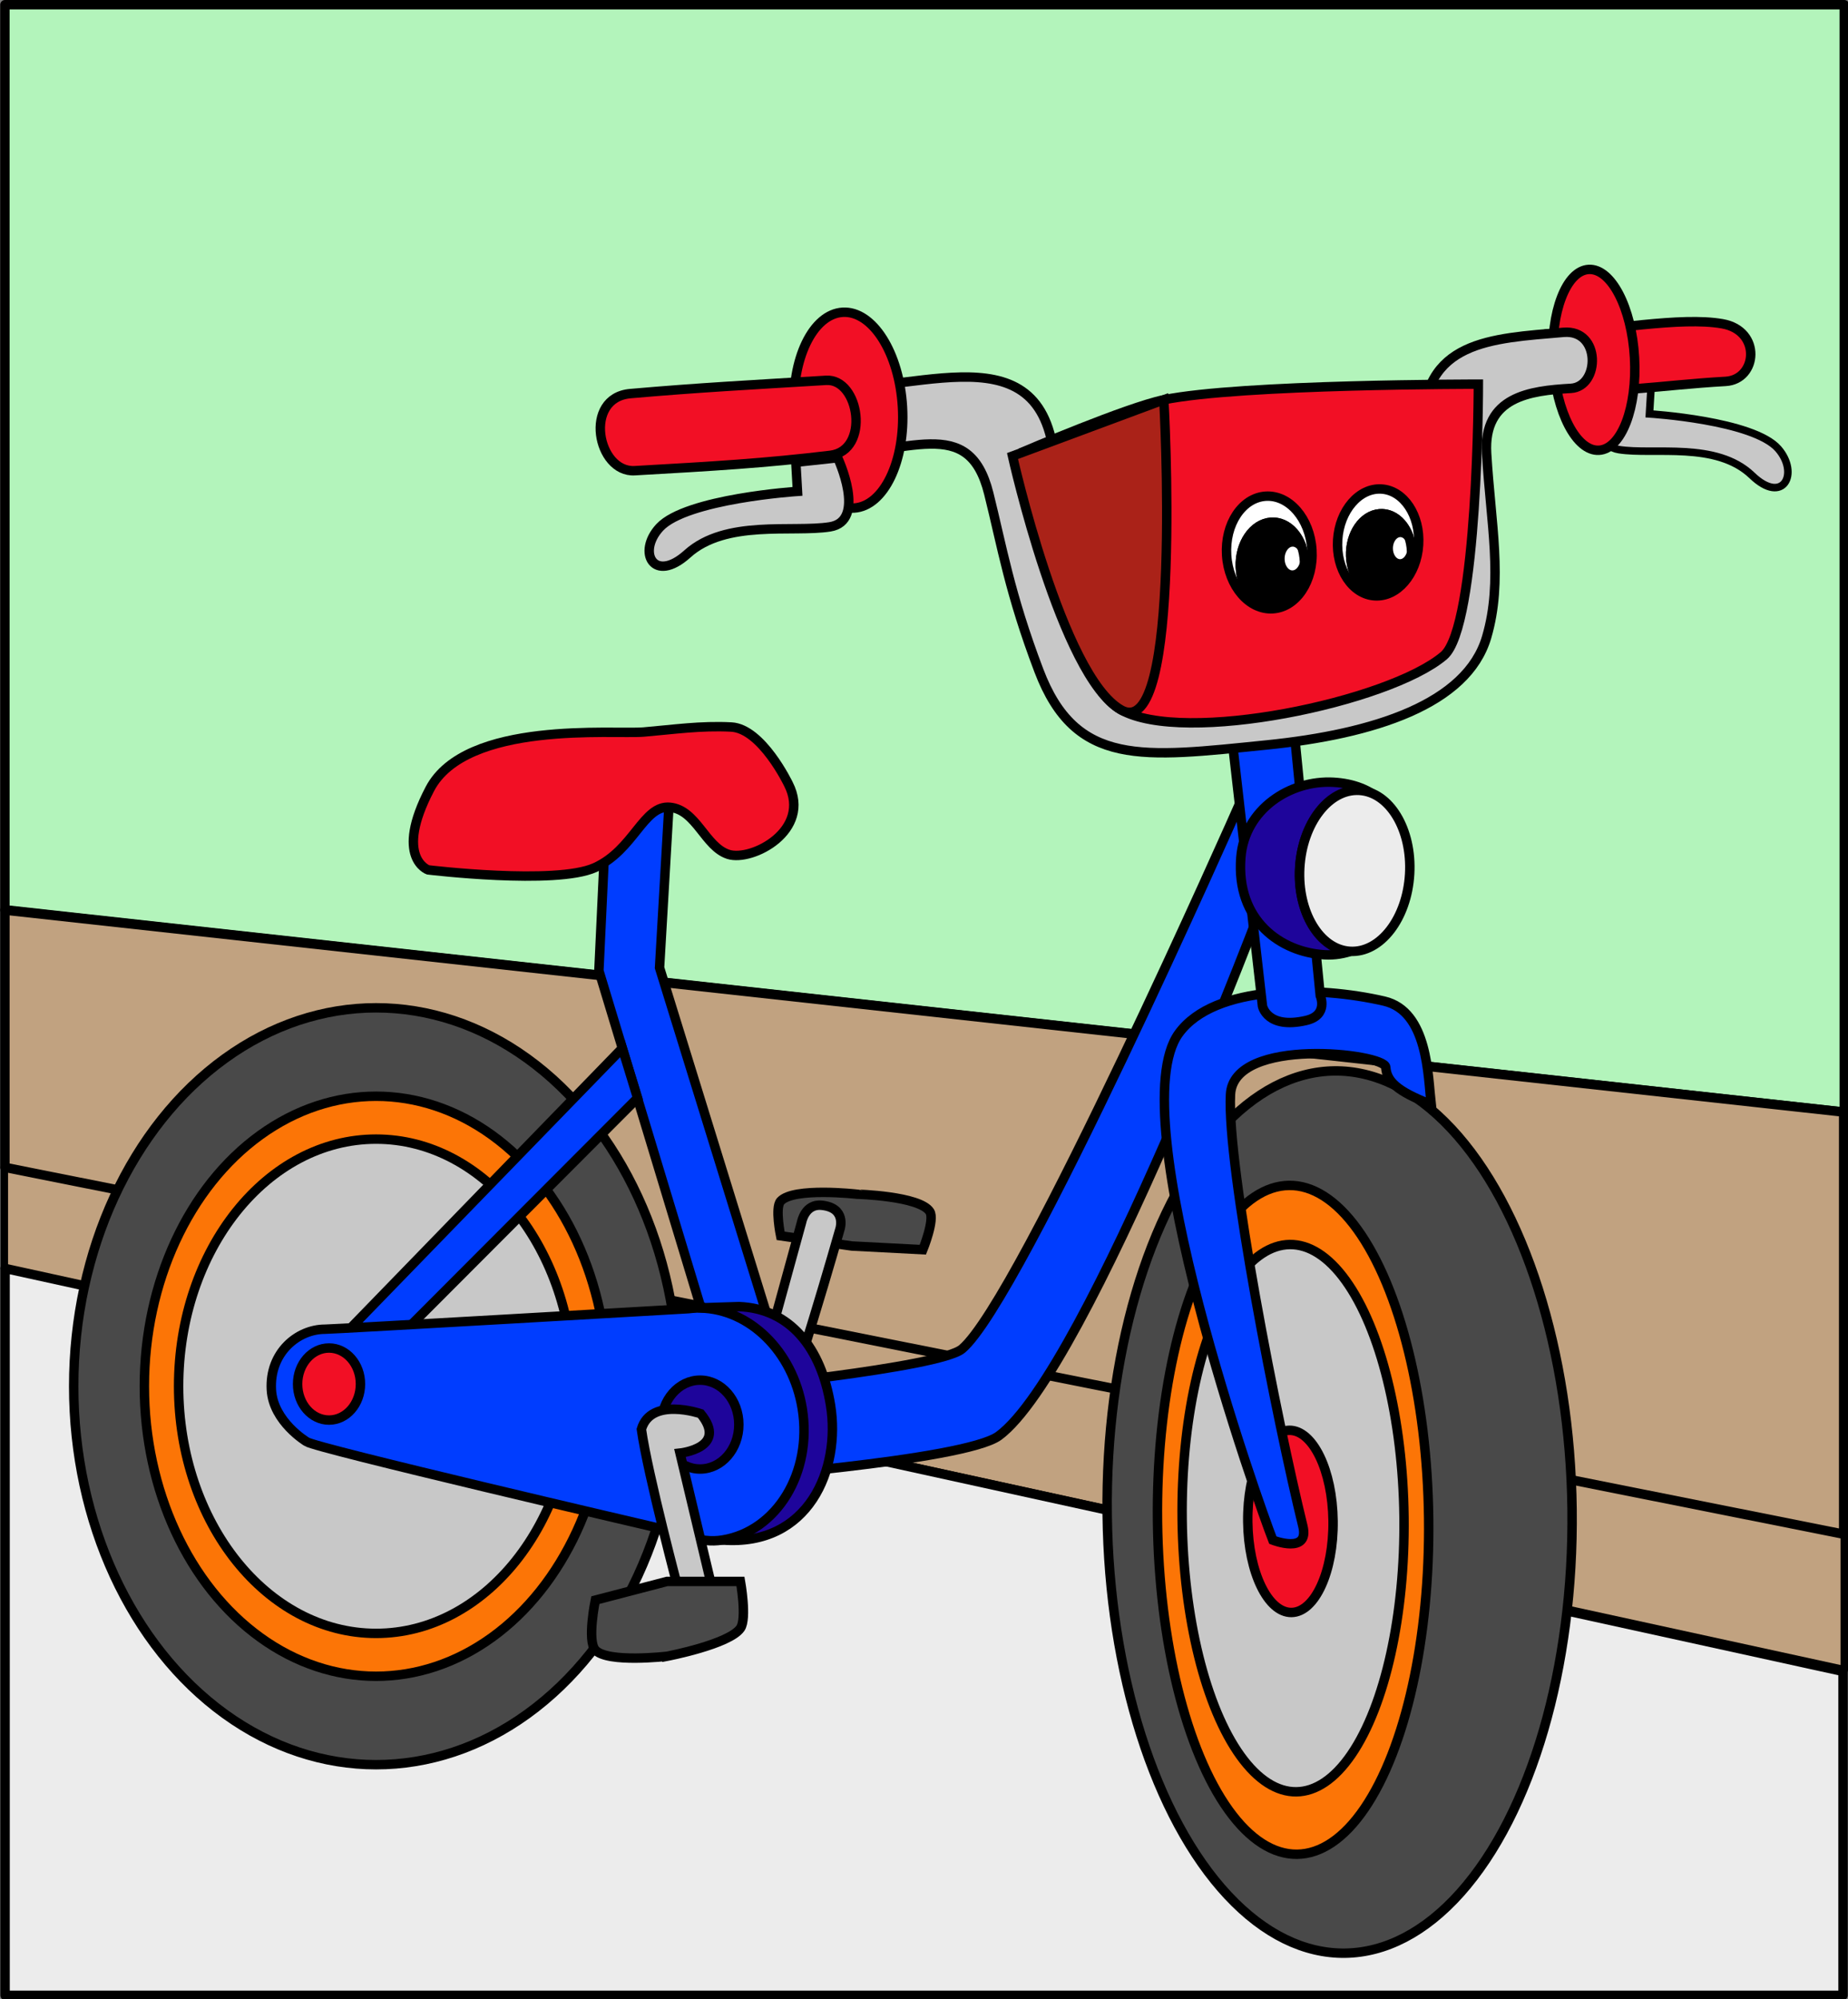 <?xml version="1.0" encoding="iso-8859-1"?>
<!-- Generator: Adobe Illustrator 13.0.2, SVG Export Plug-In . SVG Version: 6.00 Build 14948)  -->
<!DOCTYPE svg PUBLIC "-//W3C//DTD SVG 1.1//EN" "http://www.w3.org/Graphics/SVG/1.1/DTD/svg11.dtd">
<svg version="1.1" id="Layer_1" xmlns="http://www.w3.org/2000/svg" xmlns:xlink="http://www.w3.org/1999/xlink" x="0px" y="0px"
	 width="980px" height="1060px" viewBox="0 0 980 1060" style="enable-background:new 0 0 980 1060;" xml:space="preserve">
<rect x="0" y="0" width="980" height="1060" fill="#808080" stroke="none"/>
<polygon style="fill:#B3F4BB;stroke:#000000;stroke-width:5;stroke-linecap:round;stroke-linejoin:round;" points="2.603,482.41 
	978.033,589.68 978.033,2.5 2.604,2.5 "/>
<path style="fill:#C8C8C8;stroke:#000000;stroke-width:4;" d="M854.899,201.833c0,0-15.004,33.62,3.589,36.576
	c18.591,2.957,51.717-4.457,70.647,13.729c16.52,15.87,25.174-1.127,13.876-14.147c-13.125-15.125-68.302-18.518-68.302-18.518
	l0.945-15.411L854.899,201.833z"/>
<polygon style="fill:#C1A280;stroke:#000000;stroke-width:4;stroke-linecap:round;stroke-linejoin:round;" points="2.269,672.584 
	978.033,885.354 978.033,813.5 2.27,619.001 "/>
<polygon style="fill:#704626;stroke:#000000;stroke-width:4;stroke-linecap:round;stroke-linejoin:round;" points="3.936,482.593 
	978.033,589.68 978.033,813.5 3.937,619.001 "/>
<polygon style="fill:#ECECEC;stroke:#000000;stroke-width:5;stroke-linecap:round;stroke-linejoin:round;" points="2.686,672.584 
	977.367,886.278 977.367,1058.038 2.687,1058.038 "/>
<polygon style="fill:#FFFFFF;stroke:#000000;stroke-width:4;stroke-linecap:round;stroke-linejoin:round;" points="3.936,482.593 
	978.033,589.68 978.033,813.5 3.937,619.001 "/>
<polygon style="fill:#C1A280;stroke:#000000;stroke-width:5;stroke-linecap:round;stroke-linejoin:round;" points="2.603,482.593 
	977.699,589.68 977.699,813.5 2.603,619.001 "/>
<g>
	<path style="fill:#494949;stroke:#000000;stroke-width:5;" d="M493.062,642.422c2.812,4.304-3.679,20.233-3.679,20.233
		l-37.597-1.957l-37.82-5.4c0,0-3.101-14.999,0-18.395c6.85-7.501,40.467-3.679,40.467-3.679S487.632,634.111,493.062,642.422z"/>
	<path style="fill:#C8C8C8;stroke:#000000;stroke-width:5;" d="M399.338,741.735l25.778-93.78c0,0,1.772-9.745,10.632-8.86
		c13.252,1.326,9.745,12.404,9.745,12.404s-25.64,90.398-36.278,112.173c-13.876,11.554-30.662-10.736-30.662-10.736
		C376.406,729.532,399.338,741.735,399.338,741.735z"/>
	<ellipse style="fill:#494949;stroke:#000000;stroke-width:5;" cx="199.436" cy="735.061" rx="160.355" ry="200.668"/>
	<ellipse style="fill:#FC7506;stroke:#000000;stroke-width:5;" cx="199.437" cy="735.06" rx="122.884" ry="153.777"/>
	<ellipse style="fill:#C8C8C8;stroke:#000000;stroke-width:5;" cx="199.437" cy="735.06" rx="104.718" ry="131.043"/>
	<polygon style="fill:#003DFF;stroke:#000000;stroke-width:5;" points="349.757,513.12 412.938,717.468 380.529,722.717 
		317.594,514.718 322.171,417.427 355.838,408.567 	"/>
	<path style="fill:#003DFF;stroke:#000000;stroke-width:5;" d="M379.047,784.393c0,0,132.469-9.666,150.612-23.034
		c47.124-34.725,141.754-287.051,141.754-287.051l-14.175-47.842c0,0-116.066,262.78-147.069,288.823
		c-11.986,10.068-127.578,21.264-127.578,21.264L379.047,784.393z"/>
	<path style="fill:#1E059B;stroke:#000000;stroke-width:5;" d="M440.449,745.189c-4.938-30.563-21.496-51.261-48.504-52.363
		c0,0-22.109,0.659-23.291,0.803c0,0,13.34,105.335,14.443,122.973C428.874,820.151,445.913,778.998,440.449,745.189z"/>
	<polygon style="fill:#003DFF;stroke:#000000;stroke-width:5;" points="338.12,582.231 177.048,743.639 162.076,728.805 
		330.024,555.815 	"/>
	
		<ellipse transform="matrix(1 -0.012 0.012 1 -9.289 8.321)" style="fill:#494949;stroke:#000000;stroke-width:5;" cx="710.073" cy="801.964" rx="123.265" ry="233.914"/>
	
		<ellipse transform="matrix(1 -0.012 0.012 1 -9.348 8.043)" style="fill:#FC7506;stroke:#000000;stroke-width:5;" cx="685.402" cy="806.074" rx="71.894" ry="177.327"/>
	
		<ellipse transform="matrix(1 -0.012 0.012 1 -9.33 8.036)" style="fill:#C8C8C8;stroke:#000000;stroke-width:5;" cx="685.391" cy="805.196" rx="58.828" ry="145.098"/>
	
		<ellipse transform="matrix(1 -0.012 0.012 1 -9.361 8.029)" style="fill:#F20F25;stroke:#000000;stroke-width:5;" cx="683.992" cy="806.895" rx="22.616" ry="48.301"/>
	<path style="fill:#003DFF;stroke:#000000;stroke-width:5;" d="M734.862,565.867c-0.519-7.252-80.676-16.525-82.329,14.445
		c-2.026,37.965,24.777,173.513,38.371,228.887c3.709,15.111-15.916,7.456-15.916,7.456
		c-7.094-17.997-81.016-225.547-49.928-268.624c18.979-26.296,74.308-25.238,108.954-17.195
		c23.273,5.404,23.232,39.891,24.951,54.821C740.318,578.468,735.383,573.12,734.862,565.867z"/>
	<path style="fill:#003DFF;stroke:#000000;stroke-width:5;" d="M700.138,527.958c0,0,4.544,10.374-7.571,13.156
		c-20.717,4.759-23.076-7.667-23.076-7.667l-17.889-156.932l33.391-2.053L700.138,527.958z"/>
	<path style="fill:#F20F25;stroke:#000000;stroke-width:5;" d="M913.325,171.669c-22.232-3.86-59.186,3.427-93.063,5.364
		c-7.092,0.405-11.707,26.441,6.259,28.644c29.168,3.577,52.741-1.399,88.552-3.444
		C932.012,201.264,934.305,175.312,913.325,171.669z"/>
	
		<ellipse transform="matrix(-0.998 0.057 -0.057 -0.998 1699.299 333.039)" style="fill:#F20F25;stroke:#000000;stroke-width:5;" cx="844.896" cy="190.773" rx="21.609" ry="48.041"/>
	<path style="fill:#C8C8C8;stroke:#000000;stroke-width:5;" d="M429.344,204.384c49.244,8.271,121.187-32.419,129.584,36.935
		c3.371,27.846,7.558,58.531,20.346,100.094c7.087,23.035,43.079,29.338,93.912,17.719c62.017-14.176,86.823-21.263,86.823-51.386
		c0-26.814-5.314-60.245-5.504-79.598c-0.468-47.598,36.018-48.614,74.625-51.928c19.967-1.715,19.381,28.82,3.912,29.705
		c-21.762,1.244-46.453,4.366-44.682,34.489c2.186,37.146,8.859,67.333,0,97.455c-10.439,35.495-59.699,51.393-116.682,57.145
		c-65.826,6.644-101.264,11.96-120.755-39.425c-15.548-40.986-19.491-65.561-26.58-93.912c-10.62-42.479-42.176-20.89-90.643-19.853
		L429.344,204.384z"/>
	<g>
		
			<ellipse transform="matrix(0.998 -0.057 0.057 0.998 -11.677 26.028)" style="fill:#F20F25;stroke:#000000;stroke-width:5;" cx="450.047" cy="217.547" rx="28.772" ry="52.012"/>
		<path style="fill:#F20F25;stroke:#000000;stroke-width:5;" d="M334.263,208.709c36.396-3.189,64.025-4.628,103.793-7.039
			c17.788-1.078,23.497,37.225,2.273,39.774c-35.23,4.23-61.688,5.743-103.729,8.145
			C316.711,250.725,309.123,210.912,334.263,208.709z"/>
	</g>
	<g>
		<path style="fill:#F20F25;stroke:#000000;stroke-width:5;" d="M542.904,239.429c0,0,20.078,119.079,51.518,136.923
			c33.182,18.833,142.085-4.01,171.211-28.654c18.353-15.529,18.353-143.996,18.353-143.996s-125.899-0.09-166.804,8.278
			C597.787,215.947,542.904,239.429,542.904,239.429z"/>
		<path style="fill:#AA2218;stroke:#000000;stroke-width:5;" d="M536.933,241.818c0,0,26.05,116.69,57.489,134.534
			c33.182,18.833,22.76-164.372,22.76-164.372L536.933,241.818z"/>
	</g>
	<g>
		<path style="fill:#1E059B;stroke:#000000;stroke-width:5;" d="M658.03,454.657c-2.658,33.667,21.416,50.316,44.408,51.618
			c5.332,0.301,10.478-0.569,15.28-2.342c-0.727,0.042-1.452,0.083-2.188,0.04c-15.856-0.897-27.646-20.455-26.33-43.682
			c1.314-23.227,15.236-41.328,31.092-40.43c4.947,0.28,9.496,2.379,13.379,5.838c-6.834-7.088-16.36-10.338-26.47-10.911
			C684.208,413.488,660.05,429.074,658.03,454.657z"/>
		
			<ellipse transform="matrix(-0.998 -0.057 0.057 -0.998 1408.555 963.683)" style="fill:#ECECEC;stroke:#000000;stroke-width:5;" cx="717.91" cy="461.917" rx="29.187" ry="42.755"/>
	</g>
	<path style="fill:#003DFF;stroke:#000000;stroke-width:5;" d="M425.44,746.945c-4.939-30.563-28.146-52.802-53.87-53.346
		l-0.021-0.223l-2.896,0.252c-1.175,0.05-2.353,0.162-3.535,0.305c0,0-187.929,10.882-192.826,10.882
		c-14.291,0-29.488,12.263-28.386,32.107c0.943,16.971,18.741,27.559,18.741,27.559c4.052,3.297,184.099,45.198,184.099,45.198
		c15.434,3.309,24.066,8.906,36.35,6.922C411.947,811.94,430.904,780.754,425.44,746.945z"/>
	<path style="fill:#1E059B;stroke:#000000;stroke-width:5;" d="M391.806,755.388c0,13.014-9.202,23.562-20.553,23.562
		c-11.352,0-20.553-10.549-20.553-23.562c0-13.017,9.201-23.564,20.553-23.564C382.604,731.823,391.806,742.371,391.806,755.388z"/>
	<path style="fill:#C8C8C8;stroke:#000000;stroke-width:5;" d="M360.598,770.515l17.193,72.191l-17.422,2.575
		c0,0-16.861-63.414-20.237-87.413c5.03-17.341,31.418-8.27,31.418-8.27C386.432,767.789,360.598,770.515,360.598,770.515z"/>
	<ellipse style="fill:#F20F25;stroke:#000000;stroke-width:5;" cx="174.485" cy="733.891" rx="16.664" ry="19.105"/>
	<path style="fill:#F20F25;stroke:#000000;stroke-width:5;" d="M418.116,415.8c0,0-14.083-29.452-30.316-30.299
		c-16.231-0.848-30.778,1.329-46.511,2.658c-15.731,1.329-94.23-6.297-113.331,30.171c-19.102,36.468-0.951,42.916-0.951,42.916
		s67.687,8.168,88.444-1.188c20.758-9.359,25.769-33.347,39.824-31.999c14.056,1.349,18.561,20.93,30.943,24.955
		C398.599,457.039,430.651,440.407,418.116,415.8z"/>
	<path style="fill:#494949;stroke:#000000;stroke-width:5;" d="M315.712,874.928c-4.47-4.875,0-26.458,0-26.458l38.032-9.922h38.929
		c0,0,3.516,19.696,0,24.804c-5.907,8.583-38.929,14.883-38.929,14.883S322.162,881.962,315.712,874.928z"/>
	<path style="fill:#C8C8C8;stroke:#000000;stroke-width:5;" d="M444.207,242.728c0,0,15.737,33.529-4.135,36.643
		c-19.873,3.115-55.174-4.03-75.536,14.332c-17.767,16.024-26.864-0.918-14.695-14.046c14.138-15.25,73.069-19.107,73.069-19.107
		l-0.879-15.418L444.207,242.728z"/>
	<g>
		<path style="fill:#FFFFFF;stroke:#000000;stroke-width:5;stroke-linecap:round;stroke-linejoin:round;stroke-miterlimit:2;" d="
			M752.28,288.987c0.997-15.637-7.802-28.926-19.647-29.682c-11.851-0.755-22.265,11.31-23.261,26.948
			c-0.996,15.636,7.8,28.925,19.648,29.681C740.872,316.688,751.284,304.624,752.28,288.987z"/>
	</g>
	<g>
		<g>
			<path style="fill:#FFFFFF;stroke:#000000;stroke-width:5;" d="M748.544,292.374c-0.424-11.716-7.997-20.649-16.91-19.953
				c-8.918,0.696-15.799,10.757-15.375,22.474c0.426,11.715,7.996,20.648,16.91,19.953
				C742.086,314.15,748.97,304.088,748.544,292.374z"/>
		</g>
		<path style="stroke:#000000;stroke-width:5;" d="M742.828,298.992c-3.503,0.272-6.478-3.237-6.645-7.841
			c-0.168-4.603,2.536-8.557,6.04-8.83c1.98-0.155,3.792,0.902,5.023,2.681c-2.588-7.86-8.696-13.122-15.613-12.582
			c-8.918,0.696-15.799,10.757-15.375,22.474c0.426,11.715,7.996,20.648,16.91,19.953c8.718-0.681,15.487-10.315,15.388-21.692
			C747.762,296.365,745.536,298.78,742.828,298.992z"/>
	</g>
	<g>
		<path style="fill:#FFFFFF;stroke:#000000;stroke-width:5;stroke-linecap:round;stroke-linejoin:round;stroke-miterlimit:2;" d="
			M650.488,294.395c-1.051-16.481,8.223-30.488,20.708-31.284c12.49-0.796,23.466,11.92,24.517,28.402
			c1.05,16.48-8.221,30.486-20.709,31.283C662.513,323.59,651.539,310.875,650.488,294.395z"/>
	</g>
	<g>
		<g>
			<path style="fill:#FFFFFF;stroke:#000000;stroke-width:5;" d="M691.773,297.964c-0.447-12.348-8.429-21.763-17.823-21.03
				c-9.398,0.734-16.65,11.338-16.203,23.686c0.448,12.347,8.427,21.763,17.822,21.029
				C684.967,320.916,692.222,310.311,691.773,297.964z"/>
		</g>
		<path style="stroke:#000000;stroke-width:5;" d="M685.749,304.939c-3.692,0.288-6.827-3.412-7.003-8.264
			c-0.177-4.852,2.674-9.018,6.366-9.307c2.088-0.163,3.996,0.951,5.294,2.826c-2.727-8.284-9.164-13.83-16.456-13.261
			c-9.398,0.734-16.65,11.338-16.203,23.686c0.448,12.347,8.427,21.763,17.822,21.029c9.188-0.718,16.322-10.871,16.218-22.862
			C690.949,302.171,688.604,304.716,685.749,304.939z"/>
	</g>
</g>
</svg>
